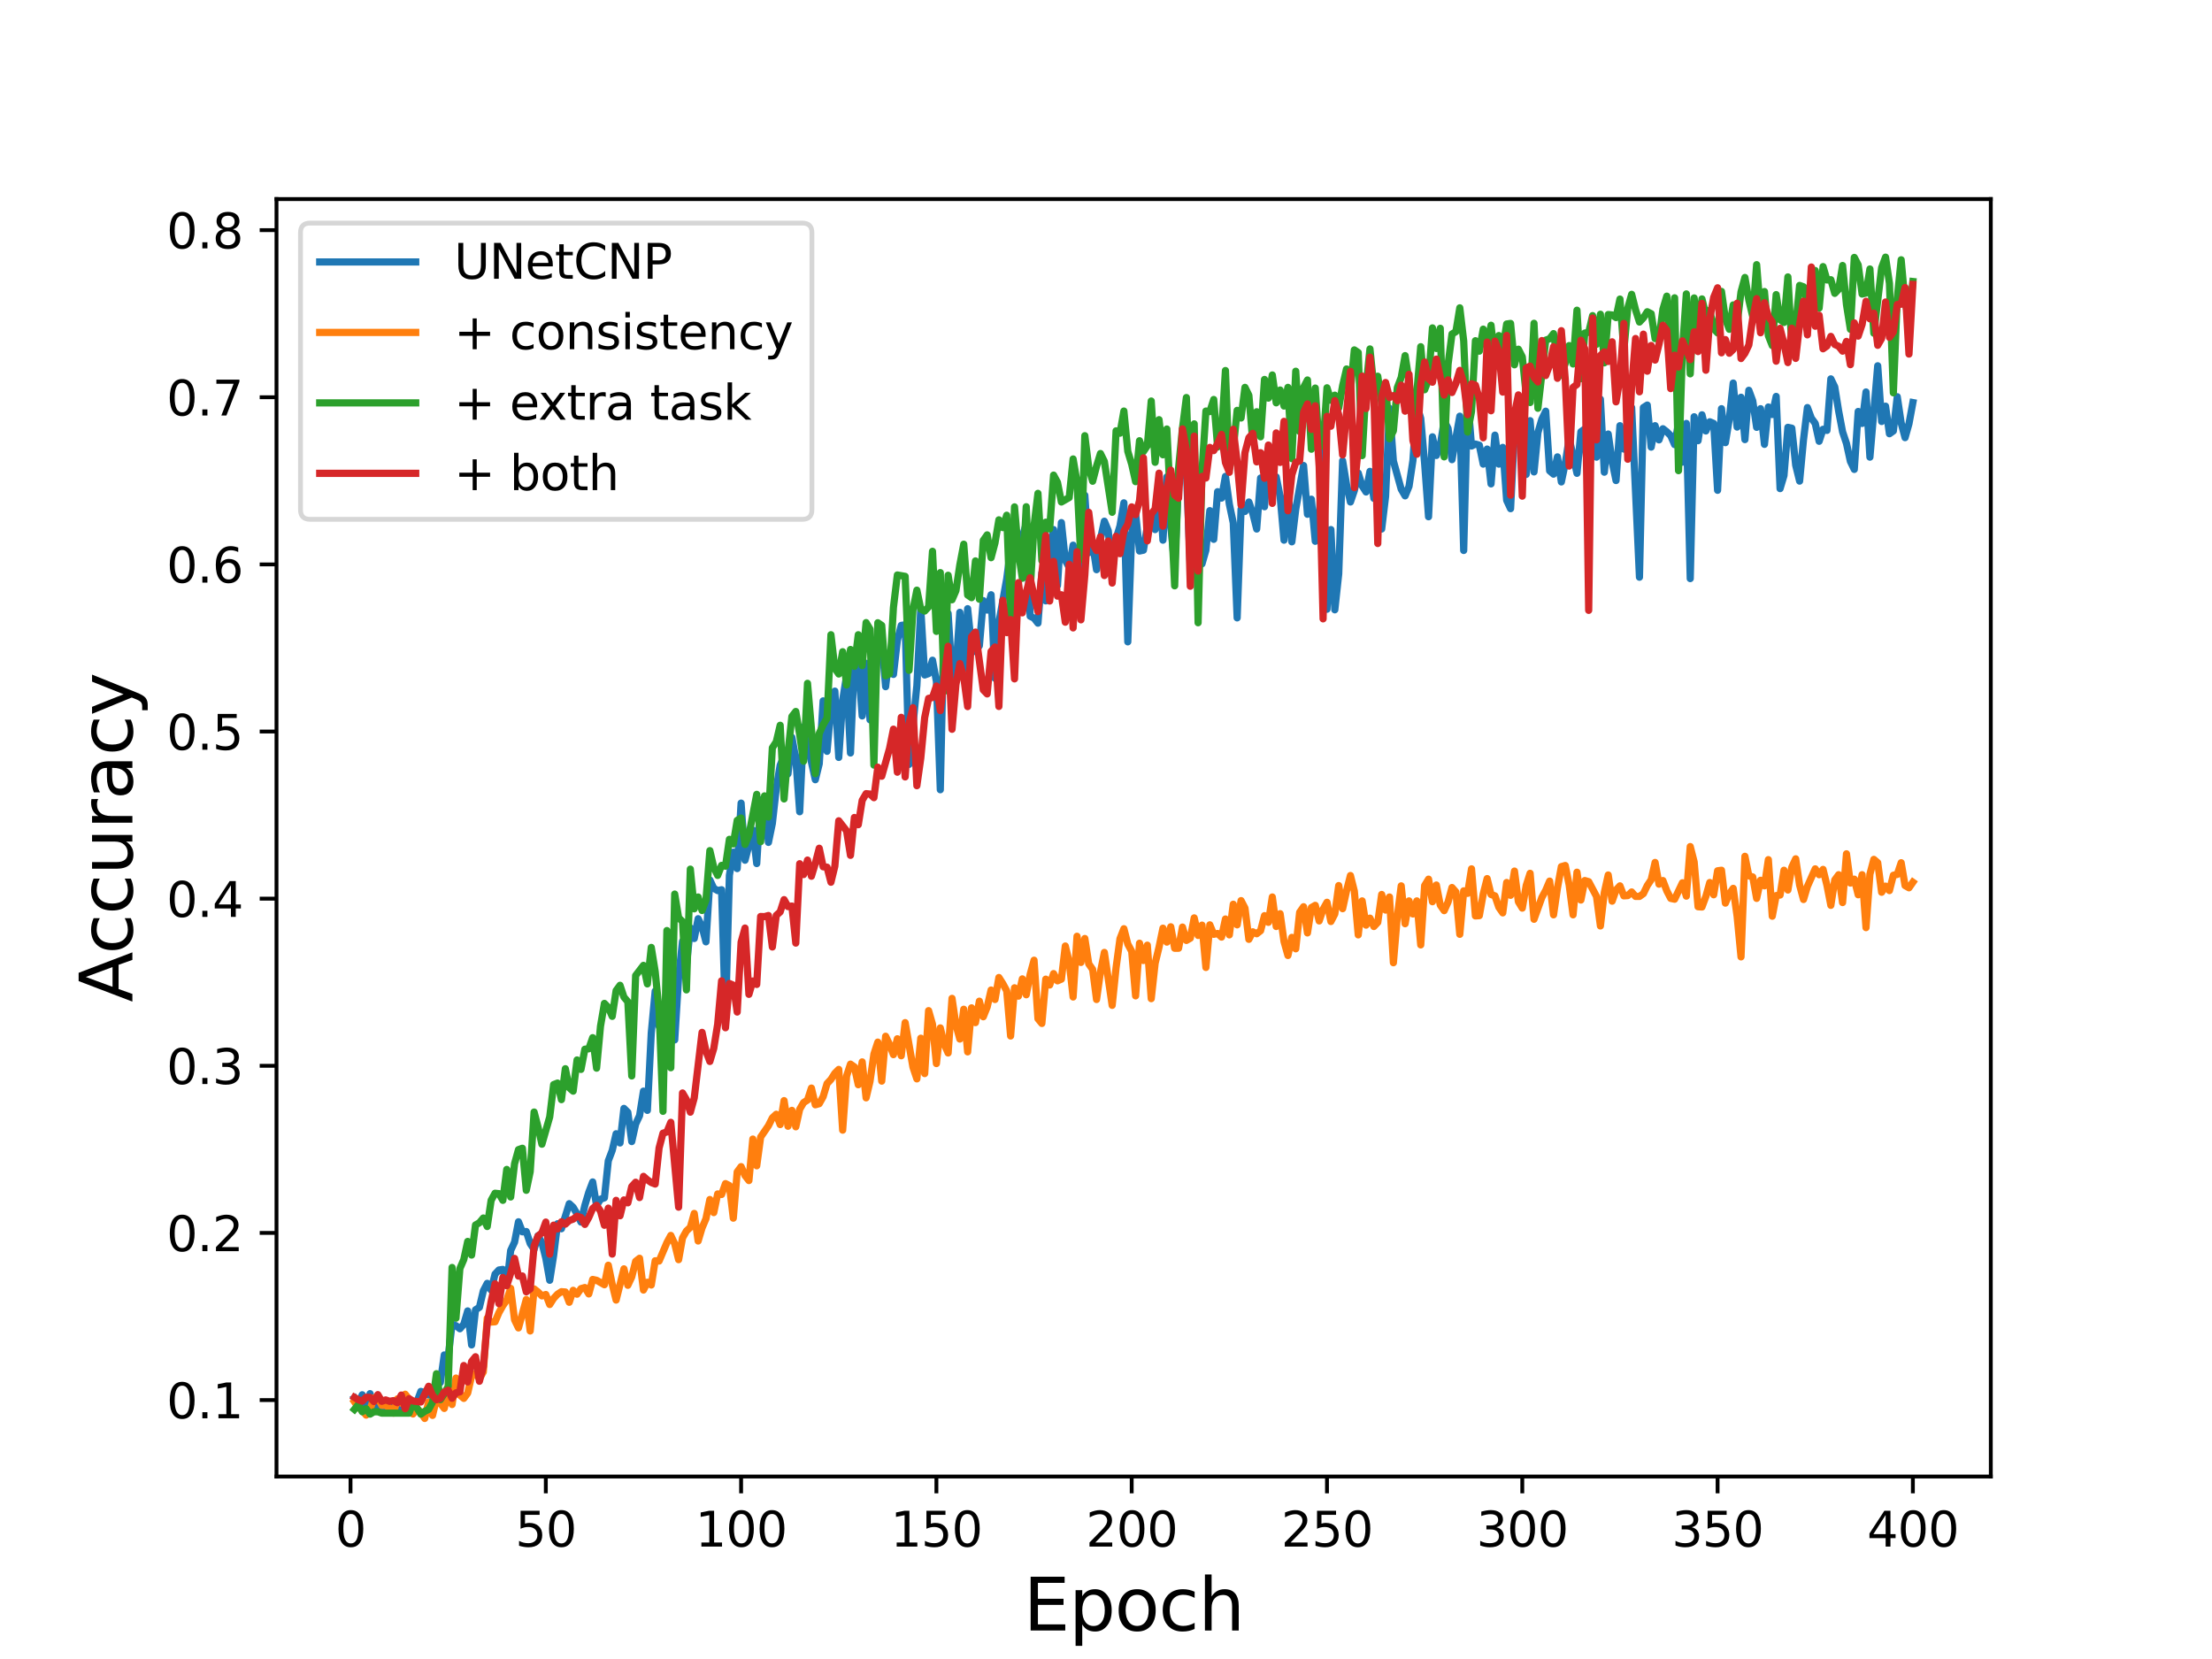 <?xml version="1.0" encoding="utf-8" standalone="no"?>
<!DOCTYPE svg PUBLIC "-//W3C//DTD SVG 1.1//EN"
  "http://www.w3.org/Graphics/SVG/1.1/DTD/svg11.dtd">
<svg height="345.6pt" version="1.1" viewBox="0 0 460.8 345.6" width="460.8pt" xmlns="http://www.w3.org/2000/svg" xmlns:xlink="http://www.w3.org/1999/xlink">
 <defs>
  <style type="text/css">*{stroke-linecap:butt;stroke-linejoin:round;}</style>
 </defs>
 <g id="figure_1">
  <g id="patch_1">
   <path d="M 0 345.6 
L 460.8 345.6 
L 460.8 0 
L 0 0 
z
" style="fill:#ffffff;"/>
  </g>
  <g id="axes_1">
   <g id="patch_2">
    <path d="M 57.6 307.584 
L 414.72 307.584 
L 414.72 41.472 
L 57.6 41.472 
z
" style="fill:#ffffff;"/>
   </g>
   <g id="matplotlib.axis_1">
    <g id="xtick_1">
     <g id="line2d_1">
      <defs>
       <path d="M 0 0 
L 0 3.5 
" id="mb4eb81d9ae" style="stroke:#000000;stroke-width:0.8;"/>
      </defs>
      <g>
       <use style="stroke:#000000;stroke-width:0.8;" x="73.019" xlink:href="#mb4eb81d9ae" y="307.584"/>
      </g>
     </g>
     <g id="text_1">
      <!-- 0 -->
      <g transform="translate(69.838 322.182)scale(0.1 -0.1)">
       <defs>
        <path d="M 2034 4250 
Q 1547 4250 1301 3770 
Q 1056 3291 1056 2328 
Q 1056 1369 1301 889 
Q 1547 409 2034 409 
Q 2525 409 2770 889 
Q 3016 1369 3016 2328 
Q 3016 3291 2770 3770 
Q 2525 4250 2034 4250 
z
M 2034 4750 
Q 2819 4750 3233 4129 
Q 3647 3509 3647 2328 
Q 3647 1150 3233 529 
Q 2819 -91 2034 -91 
Q 1250 -91 836 529 
Q 422 1150 422 2328 
Q 422 3509 836 4129 
Q 1250 4750 2034 4750 
z
" id="DejaVuSans-30" transform="scale(0.016)"/>
       </defs>
       <use xlink:href="#DejaVuSans-30"/>
      </g>
     </g>
    </g>
    <g id="xtick_2">
     <g id="line2d_2">
      <g>
       <use style="stroke:#000000;stroke-width:0.8;" x="113.703" xlink:href="#mb4eb81d9ae" y="307.584"/>
      </g>
     </g>
     <g id="text_2">
      <!-- 50 -->
      <g transform="translate(107.34 322.182)scale(0.1 -0.1)">
       <defs>
        <path d="M 691 4666 
L 3169 4666 
L 3169 4134 
L 1269 4134 
L 1269 2991 
Q 1406 3038 1543 3061 
Q 1681 3084 1819 3084 
Q 2600 3084 3056 2656 
Q 3513 2228 3513 1497 
Q 3513 744 3044 326 
Q 2575 -91 1722 -91 
Q 1428 -91 1123 -41 
Q 819 9 494 109 
L 494 744 
Q 775 591 1075 516 
Q 1375 441 1709 441 
Q 2250 441 2565 725 
Q 2881 1009 2881 1497 
Q 2881 1984 2565 2268 
Q 2250 2553 1709 2553 
Q 1456 2553 1204 2497 
Q 953 2441 691 2322 
L 691 4666 
z
" id="DejaVuSans-35" transform="scale(0.016)"/>
       </defs>
       <use xlink:href="#DejaVuSans-35"/>
       <use x="63.623" xlink:href="#DejaVuSans-30"/>
      </g>
     </g>
    </g>
    <g id="xtick_3">
     <g id="line2d_3">
      <g>
       <use style="stroke:#000000;stroke-width:0.8;" x="154.386" xlink:href="#mb4eb81d9ae" y="307.584"/>
      </g>
     </g>
     <g id="text_3">
      <!-- 100 -->
      <g transform="translate(144.842 322.182)scale(0.1 -0.1)">
       <defs>
        <path d="M 794 531 
L 1825 531 
L 1825 4091 
L 703 3866 
L 703 4441 
L 1819 4666 
L 2450 4666 
L 2450 531 
L 3481 531 
L 3481 0 
L 794 0 
L 794 531 
z
" id="DejaVuSans-31" transform="scale(0.016)"/>
       </defs>
       <use xlink:href="#DejaVuSans-31"/>
       <use x="63.623" xlink:href="#DejaVuSans-30"/>
       <use x="127.246" xlink:href="#DejaVuSans-30"/>
      </g>
     </g>
    </g>
    <g id="xtick_4">
     <g id="line2d_4">
      <g>
       <use style="stroke:#000000;stroke-width:0.8;" x="195.07" xlink:href="#mb4eb81d9ae" y="307.584"/>
      </g>
     </g>
     <g id="text_4">
      <!-- 150 -->
      <g transform="translate(185.526 322.182)scale(0.1 -0.1)">
       <use xlink:href="#DejaVuSans-31"/>
       <use x="63.623" xlink:href="#DejaVuSans-35"/>
       <use x="127.246" xlink:href="#DejaVuSans-30"/>
      </g>
     </g>
    </g>
    <g id="xtick_5">
     <g id="line2d_5">
      <g>
       <use style="stroke:#000000;stroke-width:0.8;" x="235.753" xlink:href="#mb4eb81d9ae" y="307.584"/>
      </g>
     </g>
     <g id="text_5">
      <!-- 200 -->
      <g transform="translate(226.209 322.182)scale(0.1 -0.1)">
       <defs>
        <path d="M 1228 531 
L 3431 531 
L 3431 0 
L 469 0 
L 469 531 
Q 828 903 1448 1529 
Q 2069 2156 2228 2338 
Q 2531 2678 2651 2914 
Q 2772 3150 2772 3378 
Q 2772 3750 2511 3984 
Q 2250 4219 1831 4219 
Q 1534 4219 1204 4116 
Q 875 4013 500 3803 
L 500 4441 
Q 881 4594 1212 4672 
Q 1544 4750 1819 4750 
Q 2544 4750 2975 4387 
Q 3406 4025 3406 3419 
Q 3406 3131 3298 2873 
Q 3191 2616 2906 2266 
Q 2828 2175 2409 1742 
Q 1991 1309 1228 531 
z
" id="DejaVuSans-32" transform="scale(0.016)"/>
       </defs>
       <use xlink:href="#DejaVuSans-32"/>
       <use x="63.623" xlink:href="#DejaVuSans-30"/>
       <use x="127.246" xlink:href="#DejaVuSans-30"/>
      </g>
     </g>
    </g>
    <g id="xtick_6">
     <g id="line2d_6">
      <g>
       <use style="stroke:#000000;stroke-width:0.8;" x="276.437" xlink:href="#mb4eb81d9ae" y="307.584"/>
      </g>
     </g>
     <g id="text_6">
      <!-- 250 -->
      <g transform="translate(266.893 322.182)scale(0.1 -0.1)">
       <use xlink:href="#DejaVuSans-32"/>
       <use x="63.623" xlink:href="#DejaVuSans-35"/>
       <use x="127.246" xlink:href="#DejaVuSans-30"/>
      </g>
     </g>
    </g>
    <g id="xtick_7">
     <g id="line2d_7">
      <g>
       <use style="stroke:#000000;stroke-width:0.8;" x="317.12" xlink:href="#mb4eb81d9ae" y="307.584"/>
      </g>
     </g>
     <g id="text_7">
      <!-- 300 -->
      <g transform="translate(307.576 322.182)scale(0.1 -0.1)">
       <defs>
        <path d="M 2597 2516 
Q 3050 2419 3304 2112 
Q 3559 1806 3559 1356 
Q 3559 666 3084 287 
Q 2609 -91 1734 -91 
Q 1441 -91 1130 -33 
Q 819 25 488 141 
L 488 750 
Q 750 597 1062 519 
Q 1375 441 1716 441 
Q 2309 441 2620 675 
Q 2931 909 2931 1356 
Q 2931 1769 2642 2001 
Q 2353 2234 1838 2234 
L 1294 2234 
L 1294 2753 
L 1863 2753 
Q 2328 2753 2575 2939 
Q 2822 3125 2822 3475 
Q 2822 3834 2567 4026 
Q 2313 4219 1838 4219 
Q 1578 4219 1281 4162 
Q 984 4106 628 3988 
L 628 4550 
Q 988 4650 1302 4700 
Q 1616 4750 1894 4750 
Q 2613 4750 3031 4423 
Q 3450 4097 3450 3541 
Q 3450 3153 3228 2886 
Q 3006 2619 2597 2516 
z
" id="DejaVuSans-33" transform="scale(0.016)"/>
       </defs>
       <use xlink:href="#DejaVuSans-33"/>
       <use x="63.623" xlink:href="#DejaVuSans-30"/>
       <use x="127.246" xlink:href="#DejaVuSans-30"/>
      </g>
     </g>
    </g>
    <g id="xtick_8">
     <g id="line2d_8">
      <g>
       <use style="stroke:#000000;stroke-width:0.8;" x="357.804" xlink:href="#mb4eb81d9ae" y="307.584"/>
      </g>
     </g>
     <g id="text_8">
      <!-- 350 -->
      <g transform="translate(348.26 322.182)scale(0.1 -0.1)">
       <use xlink:href="#DejaVuSans-33"/>
       <use x="63.623" xlink:href="#DejaVuSans-35"/>
       <use x="127.246" xlink:href="#DejaVuSans-30"/>
      </g>
     </g>
    </g>
    <g id="xtick_9">
     <g id="line2d_9">
      <g>
       <use style="stroke:#000000;stroke-width:0.8;" x="398.487" xlink:href="#mb4eb81d9ae" y="307.584"/>
      </g>
     </g>
     <g id="text_9">
      <!-- 400 -->
      <g transform="translate(388.944 322.182)scale(0.1 -0.1)">
       <defs>
        <path d="M 2419 4116 
L 825 1625 
L 2419 1625 
L 2419 4116 
z
M 2253 4666 
L 3047 4666 
L 3047 1625 
L 3713 1625 
L 3713 1100 
L 3047 1100 
L 3047 0 
L 2419 0 
L 2419 1100 
L 313 1100 
L 313 1709 
L 2253 4666 
z
" id="DejaVuSans-34" transform="scale(0.016)"/>
       </defs>
       <use xlink:href="#DejaVuSans-34"/>
       <use x="63.623" xlink:href="#DejaVuSans-30"/>
       <use x="127.246" xlink:href="#DejaVuSans-30"/>
      </g>
     </g>
    </g>
    <g id="text_10">
     <!-- Epoch -->
     <g transform="translate(213.194 339.66)scale(0.15 -0.15)">
      <defs>
       <path d="M 628 4666 
L 3578 4666 
L 3578 4134 
L 1259 4134 
L 1259 2753 
L 3481 2753 
L 3481 2222 
L 1259 2222 
L 1259 531 
L 3634 531 
L 3634 0 
L 628 0 
L 628 4666 
z
" id="DejaVuSans-45" transform="scale(0.016)"/>
       <path d="M 1159 525 
L 1159 -1331 
L 581 -1331 
L 581 3500 
L 1159 3500 
L 1159 2969 
Q 1341 3281 1617 3432 
Q 1894 3584 2278 3584 
Q 2916 3584 3314 3078 
Q 3713 2572 3713 1747 
Q 3713 922 3314 415 
Q 2916 -91 2278 -91 
Q 1894 -91 1617 61 
Q 1341 213 1159 525 
z
M 3116 1747 
Q 3116 2381 2855 2742 
Q 2594 3103 2138 3103 
Q 1681 3103 1420 2742 
Q 1159 2381 1159 1747 
Q 1159 1113 1420 752 
Q 1681 391 2138 391 
Q 2594 391 2855 752 
Q 3116 1113 3116 1747 
z
" id="DejaVuSans-70" transform="scale(0.016)"/>
       <path d="M 1959 3097 
Q 1497 3097 1228 2736 
Q 959 2375 959 1747 
Q 959 1119 1226 758 
Q 1494 397 1959 397 
Q 2419 397 2687 759 
Q 2956 1122 2956 1747 
Q 2956 2369 2687 2733 
Q 2419 3097 1959 3097 
z
M 1959 3584 
Q 2709 3584 3137 3096 
Q 3566 2609 3566 1747 
Q 3566 888 3137 398 
Q 2709 -91 1959 -91 
Q 1206 -91 779 398 
Q 353 888 353 1747 
Q 353 2609 779 3096 
Q 1206 3584 1959 3584 
z
" id="DejaVuSans-6f" transform="scale(0.016)"/>
       <path d="M 3122 3366 
L 3122 2828 
Q 2878 2963 2633 3030 
Q 2388 3097 2138 3097 
Q 1578 3097 1268 2742 
Q 959 2388 959 1747 
Q 959 1106 1268 751 
Q 1578 397 2138 397 
Q 2388 397 2633 464 
Q 2878 531 3122 666 
L 3122 134 
Q 2881 22 2623 -34 
Q 2366 -91 2075 -91 
Q 1284 -91 818 406 
Q 353 903 353 1747 
Q 353 2603 823 3093 
Q 1294 3584 2113 3584 
Q 2378 3584 2631 3529 
Q 2884 3475 3122 3366 
z
" id="DejaVuSans-63" transform="scale(0.016)"/>
       <path d="M 3513 2113 
L 3513 0 
L 2938 0 
L 2938 2094 
Q 2938 2591 2744 2837 
Q 2550 3084 2163 3084 
Q 1697 3084 1428 2787 
Q 1159 2491 1159 1978 
L 1159 0 
L 581 0 
L 581 4863 
L 1159 4863 
L 1159 2956 
Q 1366 3272 1645 3428 
Q 1925 3584 2291 3584 
Q 2894 3584 3203 3211 
Q 3513 2838 3513 2113 
z
" id="DejaVuSans-68" transform="scale(0.016)"/>
      </defs>
      <use xlink:href="#DejaVuSans-45"/>
      <use x="63.184" xlink:href="#DejaVuSans-70"/>
      <use x="126.66" xlink:href="#DejaVuSans-6f"/>
      <use x="187.842" xlink:href="#DejaVuSans-63"/>
      <use x="242.822" xlink:href="#DejaVuSans-68"/>
     </g>
    </g>
   </g>
   <g id="matplotlib.axis_2">
    <g id="ytick_1">
     <g id="line2d_10">
      <defs>
       <path d="M 0 0 
L -3.5 0 
" id="m2f4c419ce4" style="stroke:#000000;stroke-width:0.8;"/>
      </defs>
      <g>
       <use style="stroke:#000000;stroke-width:0.8;" x="57.6" xlink:href="#m2f4c419ce4" y="291.658"/>
      </g>
     </g>
     <g id="text_11">
      <!-- 0.1 -->
      <g transform="translate(34.697 295.457)scale(0.1 -0.1)">
       <defs>
        <path d="M 684 794 
L 1344 794 
L 1344 0 
L 684 0 
L 684 794 
z
" id="DejaVuSans-2e" transform="scale(0.016)"/>
       </defs>
       <use xlink:href="#DejaVuSans-30"/>
       <use x="63.623" xlink:href="#DejaVuSans-2e"/>
       <use x="95.41" xlink:href="#DejaVuSans-31"/>
      </g>
     </g>
    </g>
    <g id="ytick_2">
     <g id="line2d_11">
      <g>
       <use style="stroke:#000000;stroke-width:0.8;" x="57.6" xlink:href="#m2f4c419ce4" y="256.841"/>
      </g>
     </g>
     <g id="text_12">
      <!-- 0.2 -->
      <g transform="translate(34.697 260.64)scale(0.1 -0.1)">
       <use xlink:href="#DejaVuSans-30"/>
       <use x="63.623" xlink:href="#DejaVuSans-2e"/>
       <use x="95.41" xlink:href="#DejaVuSans-32"/>
      </g>
     </g>
    </g>
    <g id="ytick_3">
     <g id="line2d_12">
      <g>
       <use style="stroke:#000000;stroke-width:0.8;" x="57.6" xlink:href="#m2f4c419ce4" y="222.024"/>
      </g>
     </g>
     <g id="text_13">
      <!-- 0.3 -->
      <g transform="translate(34.697 225.823)scale(0.1 -0.1)">
       <use xlink:href="#DejaVuSans-30"/>
       <use x="63.623" xlink:href="#DejaVuSans-2e"/>
       <use x="95.41" xlink:href="#DejaVuSans-33"/>
      </g>
     </g>
    </g>
    <g id="ytick_4">
     <g id="line2d_13">
      <g>
       <use style="stroke:#000000;stroke-width:0.8;" x="57.6" xlink:href="#m2f4c419ce4" y="187.207"/>
      </g>
     </g>
     <g id="text_14">
      <!-- 0.4 -->
      <g transform="translate(34.697 191.006)scale(0.1 -0.1)">
       <use xlink:href="#DejaVuSans-30"/>
       <use x="63.623" xlink:href="#DejaVuSans-2e"/>
       <use x="95.41" xlink:href="#DejaVuSans-34"/>
      </g>
     </g>
    </g>
    <g id="ytick_5">
     <g id="line2d_14">
      <g>
       <use style="stroke:#000000;stroke-width:0.8;" x="57.6" xlink:href="#m2f4c419ce4" y="152.39"/>
      </g>
     </g>
     <g id="text_15">
      <!-- 0.5 -->
      <g transform="translate(34.697 156.189)scale(0.1 -0.1)">
       <use xlink:href="#DejaVuSans-30"/>
       <use x="63.623" xlink:href="#DejaVuSans-2e"/>
       <use x="95.41" xlink:href="#DejaVuSans-35"/>
      </g>
     </g>
    </g>
    <g id="ytick_6">
     <g id="line2d_15">
      <g>
       <use style="stroke:#000000;stroke-width:0.8;" x="57.6" xlink:href="#m2f4c419ce4" y="117.573"/>
      </g>
     </g>
     <g id="text_16">
      <!-- 0.6 -->
      <g transform="translate(34.697 121.372)scale(0.1 -0.1)">
       <defs>
        <path d="M 2113 2584 
Q 1688 2584 1439 2293 
Q 1191 2003 1191 1497 
Q 1191 994 1439 701 
Q 1688 409 2113 409 
Q 2538 409 2786 701 
Q 3034 994 3034 1497 
Q 3034 2003 2786 2293 
Q 2538 2584 2113 2584 
z
M 3366 4563 
L 3366 3988 
Q 3128 4100 2886 4159 
Q 2644 4219 2406 4219 
Q 1781 4219 1451 3797 
Q 1122 3375 1075 2522 
Q 1259 2794 1537 2939 
Q 1816 3084 2150 3084 
Q 2853 3084 3261 2657 
Q 3669 2231 3669 1497 
Q 3669 778 3244 343 
Q 2819 -91 2113 -91 
Q 1303 -91 875 529 
Q 447 1150 447 2328 
Q 447 3434 972 4092 
Q 1497 4750 2381 4750 
Q 2619 4750 2861 4703 
Q 3103 4656 3366 4563 
z
" id="DejaVuSans-36" transform="scale(0.016)"/>
       </defs>
       <use xlink:href="#DejaVuSans-30"/>
       <use x="63.623" xlink:href="#DejaVuSans-2e"/>
       <use x="95.41" xlink:href="#DejaVuSans-36"/>
      </g>
     </g>
    </g>
    <g id="ytick_7">
     <g id="line2d_16">
      <g>
       <use style="stroke:#000000;stroke-width:0.8;" x="57.6" xlink:href="#m2f4c419ce4" y="82.756"/>
      </g>
     </g>
     <g id="text_17">
      <!-- 0.7 -->
      <g transform="translate(34.697 86.555)scale(0.1 -0.1)">
       <defs>
        <path d="M 525 4666 
L 3525 4666 
L 3525 4397 
L 1831 0 
L 1172 0 
L 2766 4134 
L 525 4134 
L 525 4666 
z
" id="DejaVuSans-37" transform="scale(0.016)"/>
       </defs>
       <use xlink:href="#DejaVuSans-30"/>
       <use x="63.623" xlink:href="#DejaVuSans-2e"/>
       <use x="95.41" xlink:href="#DejaVuSans-37"/>
      </g>
     </g>
    </g>
    <g id="ytick_8">
     <g id="line2d_17">
      <g>
       <use style="stroke:#000000;stroke-width:0.8;" x="57.6" xlink:href="#m2f4c419ce4" y="47.939"/>
      </g>
     </g>
     <g id="text_18">
      <!-- 0.8 -->
      <g transform="translate(34.697 51.738)scale(0.1 -0.1)">
       <defs>
        <path d="M 2034 2216 
Q 1584 2216 1326 1975 
Q 1069 1734 1069 1313 
Q 1069 891 1326 650 
Q 1584 409 2034 409 
Q 2484 409 2743 651 
Q 3003 894 3003 1313 
Q 3003 1734 2745 1975 
Q 2488 2216 2034 2216 
z
M 1403 2484 
Q 997 2584 770 2862 
Q 544 3141 544 3541 
Q 544 4100 942 4425 
Q 1341 4750 2034 4750 
Q 2731 4750 3128 4425 
Q 3525 4100 3525 3541 
Q 3525 3141 3298 2862 
Q 3072 2584 2669 2484 
Q 3125 2378 3379 2068 
Q 3634 1759 3634 1313 
Q 3634 634 3220 271 
Q 2806 -91 2034 -91 
Q 1263 -91 848 271 
Q 434 634 434 1313 
Q 434 1759 690 2068 
Q 947 2378 1403 2484 
z
M 1172 3481 
Q 1172 3119 1398 2916 
Q 1625 2713 2034 2713 
Q 2441 2713 2670 2916 
Q 2900 3119 2900 3481 
Q 2900 3844 2670 4047 
Q 2441 4250 2034 4250 
Q 1625 4250 1398 4047 
Q 1172 3844 1172 3481 
z
" id="DejaVuSans-38" transform="scale(0.016)"/>
       </defs>
       <use xlink:href="#DejaVuSans-30"/>
       <use x="63.623" xlink:href="#DejaVuSans-2e"/>
       <use x="95.41" xlink:href="#DejaVuSans-38"/>
      </g>
     </g>
    </g>
    <g id="text_19">
     <!-- Accuracy -->
     <g transform="translate(27.577 208.77)rotate(-90)scale(0.15 -0.15)">
      <defs>
       <path d="M 2188 4044 
L 1331 1722 
L 3047 1722 
L 2188 4044 
z
M 1831 4666 
L 2547 4666 
L 4325 0 
L 3669 0 
L 3244 1197 
L 1141 1197 
L 716 0 
L 50 0 
L 1831 4666 
z
" id="DejaVuSans-41" transform="scale(0.016)"/>
       <path d="M 544 1381 
L 544 3500 
L 1119 3500 
L 1119 1403 
Q 1119 906 1312 657 
Q 1506 409 1894 409 
Q 2359 409 2629 706 
Q 2900 1003 2900 1516 
L 2900 3500 
L 3475 3500 
L 3475 0 
L 2900 0 
L 2900 538 
Q 2691 219 2414 64 
Q 2138 -91 1772 -91 
Q 1169 -91 856 284 
Q 544 659 544 1381 
z
M 1991 3584 
L 1991 3584 
z
" id="DejaVuSans-75" transform="scale(0.016)"/>
       <path d="M 2631 2963 
Q 2534 3019 2420 3045 
Q 2306 3072 2169 3072 
Q 1681 3072 1420 2755 
Q 1159 2438 1159 1844 
L 1159 0 
L 581 0 
L 581 3500 
L 1159 3500 
L 1159 2956 
Q 1341 3275 1631 3429 
Q 1922 3584 2338 3584 
Q 2397 3584 2469 3576 
Q 2541 3569 2628 3553 
L 2631 2963 
z
" id="DejaVuSans-72" transform="scale(0.016)"/>
       <path d="M 2194 1759 
Q 1497 1759 1228 1600 
Q 959 1441 959 1056 
Q 959 750 1161 570 
Q 1363 391 1709 391 
Q 2188 391 2477 730 
Q 2766 1069 2766 1631 
L 2766 1759 
L 2194 1759 
z
M 3341 1997 
L 3341 0 
L 2766 0 
L 2766 531 
Q 2569 213 2275 61 
Q 1981 -91 1556 -91 
Q 1019 -91 701 211 
Q 384 513 384 1019 
Q 384 1609 779 1909 
Q 1175 2209 1959 2209 
L 2766 2209 
L 2766 2266 
Q 2766 2663 2505 2880 
Q 2244 3097 1772 3097 
Q 1472 3097 1187 3025 
Q 903 2953 641 2809 
L 641 3341 
Q 956 3463 1253 3523 
Q 1550 3584 1831 3584 
Q 2591 3584 2966 3190 
Q 3341 2797 3341 1997 
z
" id="DejaVuSans-61" transform="scale(0.016)"/>
       <path d="M 2059 -325 
Q 1816 -950 1584 -1140 
Q 1353 -1331 966 -1331 
L 506 -1331 
L 506 -850 
L 844 -850 
Q 1081 -850 1212 -737 
Q 1344 -625 1503 -206 
L 1606 56 
L 191 3500 
L 800 3500 
L 1894 763 
L 2988 3500 
L 3597 3500 
L 2059 -325 
z
" id="DejaVuSans-79" transform="scale(0.016)"/>
      </defs>
      <use xlink:href="#DejaVuSans-41"/>
      <use x="66.658" xlink:href="#DejaVuSans-63"/>
      <use x="121.639" xlink:href="#DejaVuSans-63"/>
      <use x="176.619" xlink:href="#DejaVuSans-75"/>
      <use x="239.998" xlink:href="#DejaVuSans-72"/>
      <use x="281.111" xlink:href="#DejaVuSans-61"/>
      <use x="342.391" xlink:href="#DejaVuSans-63"/>
      <use x="397.371" xlink:href="#DejaVuSans-79"/>
     </g>
    </g>
   </g>
   <g id="line2d_18">
    <path clip-path="url(#pd1412b2c6f)" d="M 73.833 291.252 
L 74.646 292.645 
L 75.46 290.556 
L 76.274 293.167 
L 77.087 290.323 
L 77.901 293.341 
L 79.528 292.877 
L 80.342 293.747 
L 81.156 293.341 
L 81.969 292.354 
L 82.783 293.515 
L 83.597 293.283 
L 84.41 292.587 
L 85.224 293.689 
L 86.038 292.413 
L 86.851 292.064 
L 87.665 289.859 
L 88.479 290.091 
L 89.292 290.614 
L 90.106 289.105 
L 90.92 288.699 
L 91.733 288.002 
L 92.547 282.258 
L 93.361 282.722 
L 94.174 275.816 
L 94.988 276.165 
L 95.802 276.803 
L 96.616 275.874 
L 97.429 273.089 
L 98.243 280.169 
L 99.057 272.857 
L 99.87 272.335 
L 100.684 268.911 
L 101.498 267.344 
L 102.311 268.737 
L 103.125 265.429 
L 103.939 264.559 
L 104.752 264.443 
L 105.566 267.75 
L 106.38 260.497 
L 107.193 258.756 
L 108.007 254.52 
L 108.821 256.609 
L 109.634 256.551 
L 110.448 259.046 
L 111.262 260.265 
L 112.075 257.421 
L 112.889 258.872 
L 113.703 262.122 
L 114.516 266.706 
L 115.33 261.541 
L 116.144 254.926 
L 116.957 255.971 
L 118.585 250.748 
L 119.398 251.503 
L 120.212 252.895 
L 121.026 254.578 
L 121.839 251.096 
L 122.653 248.369 
L 123.467 246.222 
L 124.28 251.154 
L 125.094 249.82 
L 125.908 249.53 
L 126.721 241.812 
L 127.535 239.665 
L 128.349 236.183 
L 129.162 238.098 
L 129.976 230.902 
L 130.79 231.715 
L 131.603 237.808 
L 132.417 234.152 
L 133.231 232.411 
L 134.044 227.305 
L 134.858 231.309 
L 135.672 215.177 
L 136.485 206.473 
L 137.299 213.784 
L 138.113 212.74 
L 138.926 213.378 
L 139.74 212.101 
L 140.554 216.628 
L 141.367 203.571 
L 142.181 196.086 
L 142.995 201.192 
L 143.808 193.3 
L 144.622 195.505 
L 145.436 191.385 
L 146.249 193.068 
L 147.063 196.202 
L 147.877 183.319 
L 148.69 185.06 
L 149.504 185.524 
L 150.318 185.35 
L 151.131 212.508 
L 151.945 182.333 
L 152.759 177.516 
L 153.572 180.94 
L 154.386 167.303 
L 155.2 179.199 
L 156.827 172.932 
L 157.641 179.896 
L 158.454 166.607 
L 159.268 166.665 
L 160.082 175.485 
L 160.895 171.54 
L 161.709 164.286 
L 162.523 159.412 
L 163.336 157.497 
L 164.15 161.211 
L 164.964 153.609 
L 165.777 158.019 
L 166.591 169.102 
L 167.405 151.404 
L 169.846 162.429 
L 170.66 159.121 
L 171.473 146.007 
L 172.287 156.51 
L 173.101 147.342 
L 173.914 143.976 
L 174.728 157.787 
L 175.542 145.833 
L 176.355 140.785 
L 177.169 156.858 
L 177.983 137.303 
L 178.796 138.231 
L 179.61 149.141 
L 180.424 138.173 
L 181.237 149.953 
L 182.865 135.272 
L 183.678 133.647 
L 184.492 143.048 
L 185.306 135.91 
L 186.119 140.494 
L 186.933 133.415 
L 187.747 130.281 
L 188.56 130.165 
L 189.374 159.238 
L 191.001 142.816 
L 191.815 126.8 
L 192.629 140.61 
L 193.442 140.32 
L 194.256 137.535 
L 195.07 141.945 
L 195.883 164.518 
L 196.697 127.786 
L 197.511 127.786 
L 198.324 140.785 
L 199.138 139.334 
L 199.952 127.554 
L 200.765 139.334 
L 201.579 126.8 
L 202.393 134.808 
L 203.206 135.736 
L 204.02 134.517 
L 204.834 125.117 
L 205.647 127.09 
L 206.461 123.898 
L 207.275 141.307 
L 208.088 129.701 
L 209.716 120.591 
L 211.343 108.057 
L 212.157 116.123 
L 212.97 111.828 
L 213.784 109.101 
L 214.598 128.366 
L 215.411 128.773 
L 216.225 129.817 
L 217.039 119.314 
L 217.852 125.175 
L 218.666 114.382 
L 219.48 110.32 
L 220.293 121.983 
L 221.107 108.869 
L 221.921 116.703 
L 222.734 118.212 
L 223.548 113.569 
L 224.362 116.181 
L 225.175 123.956 
L 225.989 103.182 
L 226.803 115.136 
L 227.616 113.337 
L 228.43 118.676 
L 229.244 112.293 
L 230.057 108.579 
L 230.871 110.552 
L 231.685 119.314 
L 232.498 112.235 
L 233.312 109.565 
L 234.126 104.749 
L 234.939 133.705 
L 235.753 111.248 
L 236.567 106.896 
L 237.381 114.788 
L 238.194 114.614 
L 239.008 109.623 
L 239.822 107.824 
L 240.635 110.32 
L 241.449 100.223 
L 242.263 112.525 
L 243.076 99.352 
L 243.89 109.507 
L 244.704 117.863 
L 245.517 99.584 
L 247.145 98.076 
L 247.958 118.095 
L 248.772 109.333 
L 249.586 114.556 
L 250.399 117.457 
L 251.213 114.614 
L 252.027 106.374 
L 252.84 112.351 
L 253.654 102.428 
L 254.468 103.762 
L 255.281 99.236 
L 256.095 105.039 
L 256.909 108.927 
L 257.722 128.715 
L 258.536 106.084 
L 259.35 106.548 
L 260.163 104.575 
L 260.977 106.954 
L 261.791 110.204 
L 262.604 99.584 
L 263.418 105.561 
L 264.232 94.594 
L 265.045 99.12 
L 265.859 99.352 
L 266.673 103.414 
L 267.486 112.525 
L 268.3 101.325 
L 269.114 112.873 
L 269.927 106.084 
L 271.555 96.973 
L 272.368 107.128 
L 273.182 103.995 
L 273.996 112.757 
L 274.809 107.592 
L 275.623 94.014 
L 276.437 126.916 
L 277.25 110.32 
L 278.064 127.032 
L 278.878 119.546 
L 279.691 95.987 
L 280.505 100.919 
L 281.319 104.575 
L 282.132 102.196 
L 282.946 98.54 
L 283.76 101.209 
L 284.573 102.486 
L 285.387 98.192 
L 286.201 103.821 
L 287.014 102.138 
L 287.828 110.204 
L 288.642 103.414 
L 289.455 85.077 
L 290.269 96.045 
L 291.896 101.906 
L 292.71 103.298 
L 293.524 101.325 
L 294.337 95.929 
L 295.151 84.381 
L 295.965 87.166 
L 296.778 96.567 
L 297.592 107.65 
L 298.406 90.996 
L 299.219 94.884 
L 300.033 92.737 
L 300.847 87.689 
L 301.66 89.255 
L 302.474 95.755 
L 304.101 86.702 
L 304.915 114.672 
L 305.729 82.872 
L 306.543 92.911 
L 307.356 92.505 
L 308.17 92.737 
L 308.984 96.683 
L 309.797 93.55 
L 310.611 100.803 
L 311.425 90.648 
L 312.238 96.683 
L 313.052 93.201 
L 313.866 104.227 
L 314.679 105.968 
L 315.493 89.952 
L 316.307 92.505 
L 317.12 85.135 
L 317.934 98.83 
L 318.748 87.631 
L 319.561 98.308 
L 320.375 90.126 
L 321.189 87.34 
L 322.002 85.658 
L 322.816 98.076 
L 323.63 98.772 
L 324.443 95.174 
L 325.257 100.397 
L 326.071 96.509 
L 326.884 91.344 
L 328.512 98.598 
L 329.325 89.952 
L 330.139 89.371 
L 330.953 103.124 
L 331.766 81.77 
L 332.58 95.232 
L 333.394 83.162 
L 334.207 98.366 
L 335.021 90.416 
L 335.835 96.161 
L 336.648 100.107 
L 337.462 88.675 
L 338.276 93.55 
L 339.089 90.01 
L 339.903 84.903 
L 341.53 120.243 
L 342.344 84.903 
L 343.158 84.381 
L 343.971 93.143 
L 344.785 88.675 
L 345.599 91.635 
L 346.412 89.313 
L 347.226 89.952 
L 348.04 90.764 
L 348.853 92.621 
L 349.667 88.095 
L 350.481 96.277 
L 351.294 88.211 
L 352.108 120.533 
L 352.922 86.818 
L 353.735 91.809 
L 354.549 86.412 
L 355.363 89.778 
L 356.176 87.863 
L 356.99 88.211 
L 357.804 102.138 
L 358.617 85.135 
L 359.431 92.215 
L 360.245 87.282 
L 361.058 79.797 
L 361.872 88.965 
L 362.686 82.756 
L 363.499 91.577 
L 364.313 81.306 
L 365.127 83.511 
L 365.94 89.023 
L 366.754 85.135 
L 367.568 92.563 
L 368.381 84.787 
L 369.195 86.354 
L 370.009 82.582 
L 370.822 101.79 
L 371.636 99.062 
L 372.45 89.023 
L 373.263 89.197 
L 374.077 96.915 
L 374.891 100.223 
L 375.704 91.577 
L 376.518 84.903 
L 377.332 87.108 
L 378.146 88.211 
L 378.959 91.925 
L 379.773 89.429 
L 380.587 89.662 
L 381.4 78.926 
L 382.214 80.609 
L 383.028 85.658 
L 383.841 89.952 
L 384.655 92.389 
L 385.469 96.103 
L 386.282 97.786 
L 387.096 85.716 
L 387.91 88.211 
L 388.723 81.654 
L 389.537 95.232 
L 391.164 76.199 
L 391.978 87.805 
L 392.792 84.613 
L 393.605 90.358 
L 394.419 89.778 
L 395.233 82.64 
L 396.046 88.095 
L 396.86 91.17 
L 397.674 88.269 
L 398.487 83.859 
L 398.487 83.859 
" style="fill:none;stroke:#1f77b4;stroke-linecap:square;stroke-width:1.5;"/>
   </g>
   <g id="line2d_19">
    <path clip-path="url(#pd1412b2c6f)" d="M 73.833 292.006 
L 74.646 293.167 
L 75.46 293.805 
L 76.274 294.792 
L 77.087 293.631 
L 77.901 291.194 
L 78.715 291.136 
L 79.528 292.761 
L 80.342 292.761 
L 81.156 293.283 
L 81.969 294.385 
L 82.783 291.426 
L 83.597 292.296 
L 84.41 290.44 
L 85.224 291.484 
L 86.038 294.56 
L 86.851 293.399 
L 87.665 294.211 
L 88.479 295.488 
L 89.292 292.064 
L 90.106 294.85 
L 90.92 291.426 
L 91.733 292.296 
L 92.547 293.399 
L 93.361 289.801 
L 94.174 292.587 
L 94.988 287.074 
L 95.802 290.614 
L 96.616 291.31 
L 97.429 290.207 
L 98.243 286.61 
L 99.057 286.087 
L 99.87 287.19 
L 100.684 285.797 
L 101.498 274.598 
L 102.311 275.41 
L 103.125 275.352 
L 103.939 273.437 
L 104.752 271.987 
L 105.566 270.826 
L 106.38 268.389 
L 107.193 274.946 
L 108.007 276.629 
L 109.634 270.71 
L 110.448 277.267 
L 111.262 268.505 
L 112.075 269.143 
L 112.889 269.956 
L 113.703 269.665 
L 114.516 271.754 
L 115.33 270.478 
L 116.144 269.607 
L 116.957 269.085 
L 117.771 269.143 
L 118.585 271.29 
L 119.398 268.795 
L 120.212 269.607 
L 121.026 268.447 
L 121.839 268.215 
L 122.653 269.549 
L 123.467 266.532 
L 124.28 266.706 
L 125.908 267.634 
L 126.721 263.572 
L 127.535 267.518 
L 128.349 270.826 
L 129.976 264.327 
L 130.79 267.75 
L 131.603 266.01 
L 132.417 262.76 
L 133.231 262.122 
L 134.044 268.737 
L 134.858 267.112 
L 135.672 267.692 
L 136.485 262.644 
L 137.299 262.702 
L 138.926 258.872 
L 139.74 257.363 
L 140.554 259.104 
L 141.367 262.412 
L 142.181 257.886 
L 142.995 256.435 
L 143.808 255.681 
L 144.622 252.779 
L 145.436 258.524 
L 146.249 255.797 
L 147.063 253.882 
L 147.877 249.878 
L 148.69 252.605 
L 149.504 248.717 
L 150.318 248.833 
L 151.131 246.57 
L 151.945 246.976 
L 152.759 253.766 
L 153.572 244.133 
L 154.386 243.03 
L 155.2 244.887 
L 156.013 245.932 
L 156.827 237.286 
L 157.641 242.856 
L 158.454 236.879 
L 160.082 234.5 
L 160.895 232.875 
L 161.709 232.121 
L 162.523 234.268 
L 163.336 229.278 
L 164.15 234.616 
L 164.964 231.309 
L 165.777 234.732 
L 166.591 231.077 
L 167.405 229.684 
L 168.219 229.162 
L 169.032 226.666 
L 169.846 230.148 
L 170.66 229.916 
L 171.473 228.465 
L 172.287 225.738 
L 173.101 224.868 
L 173.914 223.591 
L 174.728 222.779 
L 175.542 235.429 
L 176.355 224.171 
L 177.169 221.676 
L 177.983 222.256 
L 178.796 225.97 
L 179.61 221.212 
L 180.424 228.697 
L 181.237 225.274 
L 182.051 219.587 
L 182.865 217.092 
L 183.678 225.216 
L 184.492 215.873 
L 185.306 217.556 
L 186.119 219.703 
L 186.933 216.395 
L 187.747 219.935 
L 188.56 213.03 
L 190.188 222.314 
L 191.001 224.751 
L 191.815 216.279 
L 192.629 223.649 
L 193.442 210.535 
L 194.256 213.378 
L 195.07 221.56 
L 195.883 214.132 
L 196.697 217.498 
L 197.511 219.355 
L 198.324 207.981 
L 199.138 213.494 
L 199.952 216.453 
L 200.765 210.244 
L 201.579 219.123 
L 202.393 209.954 
L 203.206 213.03 
L 204.02 208.562 
L 204.834 211.811 
L 205.647 209.78 
L 206.461 206.24 
L 207.275 208.213 
L 208.088 203.629 
L 208.902 204.906 
L 209.716 206.415 
L 210.529 215.815 
L 211.343 205.776 
L 212.157 207.517 
L 212.97 203.919 
L 213.784 207.227 
L 214.598 202.991 
L 215.411 200.031 
L 216.225 212.217 
L 217.039 213.204 
L 217.852 203.977 
L 218.666 205.196 
L 219.48 202.817 
L 220.293 204.326 
L 221.107 203.977 
L 221.921 197.072 
L 222.734 200.38 
L 223.548 207.691 
L 224.362 195.041 
L 225.175 200.496 
L 225.989 195.505 
L 226.803 200.786 
L 227.616 201.946 
L 228.43 208.213 
L 229.244 202.469 
L 230.057 198.407 
L 231.685 209.432 
L 232.498 201.598 
L 233.312 195.563 
L 234.126 193.474 
L 234.939 196.666 
L 235.753 198.175 
L 236.567 207.459 
L 237.381 196.492 
L 238.194 200.089 
L 239.008 196.898 
L 239.822 208.039 
L 240.635 200.67 
L 241.449 197.304 
L 242.263 193.358 
L 243.076 196.26 
L 243.89 193.068 
L 244.704 197.536 
L 245.517 197.536 
L 246.331 193.126 
L 247.145 195.911 
L 247.958 195.447 
L 248.772 191.211 
L 249.586 194.867 
L 250.399 192.72 
L 251.213 201.54 
L 252.027 192.662 
L 252.84 194.635 
L 253.654 194.461 
L 254.468 195.215 
L 255.281 191.443 
L 256.095 194.751 
L 256.909 188.368 
L 257.722 192.662 
L 258.536 187.613 
L 259.35 189.18 
L 260.163 195.679 
L 260.977 194.113 
L 261.791 194.519 
L 262.604 193.88 
L 263.418 190.747 
L 264.232 192.14 
L 265.045 186.859 
L 265.859 193.01 
L 266.673 190.341 
L 267.486 196.144 
L 268.3 199.045 
L 269.114 195.273 
L 269.927 197.652 
L 270.741 190.051 
L 271.555 188.89 
L 272.368 194.345 
L 273.182 189.064 
L 273.996 188.6 
L 274.809 191.849 
L 275.623 189.412 
L 276.437 187.962 
L 277.25 191.966 
L 278.064 190.399 
L 278.878 184.48 
L 279.691 189.296 
L 280.505 185.582 
L 281.319 182.391 
L 282.132 185.64 
L 282.946 194.751 
L 283.76 187.671 
L 284.573 192.72 
L 285.387 191.269 
L 286.201 193.01 
L 287.014 192.14 
L 287.828 186.337 
L 288.642 189.586 
L 289.455 186.859 
L 290.269 200.554 
L 291.083 190.979 
L 291.896 184.538 
L 292.71 192.43 
L 293.524 187.671 
L 294.337 190.399 
L 295.151 187.671 
L 295.965 196.84 
L 296.778 184.48 
L 297.592 183.145 
L 298.406 187.845 
L 299.219 184.364 
L 300.033 188.542 
L 300.847 189.702 
L 301.66 187.904 
L 302.474 184.886 
L 303.288 185.815 
L 304.101 194.635 
L 304.915 185.582 
L 305.729 186.105 
L 306.543 180.998 
L 307.356 190.805 
L 308.17 190.747 
L 308.984 186.221 
L 309.797 183.029 
L 310.611 186.337 
L 311.425 186.627 
L 312.238 189.006 
L 313.052 190.167 
L 313.866 183.842 
L 314.679 186.511 
L 315.493 181.462 
L 316.307 187.845 
L 317.12 189.18 
L 317.934 184.48 
L 318.748 181.927 
L 319.561 191.501 
L 321.189 186.975 
L 322.002 185.466 
L 322.816 183.551 
L 323.63 190.573 
L 324.443 185.002 
L 325.257 180.534 
L 326.071 180.302 
L 326.884 184.364 
L 327.698 190.573 
L 328.512 181.694 
L 329.325 187.497 
L 330.139 183.435 
L 330.953 183.667 
L 332.58 186.743 
L 333.394 192.894 
L 334.207 185.931 
L 335.021 182.275 
L 335.835 187.729 
L 336.648 185.408 
L 337.462 184.538 
L 338.276 186.627 
L 339.089 186.569 
L 339.903 185.815 
L 340.717 186.743 
L 341.53 186.743 
L 342.344 186.163 
L 343.158 184.48 
L 343.971 183.261 
L 344.785 179.664 
L 345.599 184.19 
L 346.412 183.435 
L 347.226 185.582 
L 348.04 187.149 
L 348.853 187.323 
L 350.481 183.9 
L 351.294 186.685 
L 352.108 176.356 
L 352.922 179.547 
L 353.735 188.89 
L 354.549 188.948 
L 355.363 186.743 
L 356.176 183.842 
L 356.99 186.395 
L 357.804 181.404 
L 358.617 181.288 
L 359.431 188.136 
L 360.245 186.221 
L 361.058 185.06 
L 361.872 190.863 
L 362.686 199.335 
L 363.499 178.387 
L 364.313 182.449 
L 365.127 182.681 
L 365.94 187.149 
L 366.754 183.377 
L 367.568 184.538 
L 368.381 179.083 
L 369.195 190.863 
L 370.009 186.569 
L 370.822 186.453 
L 371.636 181.288 
L 372.45 185.408 
L 373.263 180.65 
L 374.077 178.909 
L 374.891 184.364 
L 375.704 187.381 
L 376.518 184.654 
L 378.146 180.998 
L 378.959 182.217 
L 379.773 181.114 
L 380.587 184.422 
L 381.4 188.6 
L 382.214 183.319 
L 383.028 182.217 
L 383.841 188.02 
L 384.655 177.865 
L 385.469 183.958 
L 386.282 183.145 
L 387.096 186.395 
L 387.91 182.217 
L 388.723 193.242 
L 389.537 182.101 
L 390.351 179.025 
L 391.164 179.722 
L 391.978 185.873 
L 392.792 184.596 
L 393.605 185.524 
L 394.419 182.333 
L 395.233 182.159 
L 396.046 179.722 
L 396.86 184.48 
L 397.674 184.944 
L 398.487 183.784 
L 398.487 183.784 
" style="fill:none;stroke:#ff7f0e;stroke-linecap:square;stroke-width:1.5;"/>
   </g>
   <g id="line2d_20">
    <path clip-path="url(#pd1412b2c6f)" d="M 73.833 293.602 
L 74.646 292.616 
L 75.46 294.095 
L 76.274 293.457 
L 77.087 294.589 
L 77.901 294.095 
L 78.715 294.095 
L 79.528 294.385 
L 85.224 294.385 
L 86.038 292.18 
L 86.851 293.283 
L 87.665 294.589 
L 88.479 294.008 
L 89.292 293.602 
L 90.106 292.122 
L 90.92 286.174 
L 91.733 291.571 
L 92.547 290.323 
L 93.361 288.815 
L 94.174 264.037 
L 94.988 274.598 
L 95.802 264.269 
L 96.616 262.383 
L 97.429 258.611 
L 98.243 261.454 
L 99.057 255.187 
L 99.87 254.723 
L 100.684 253.737 
L 101.498 255.506 
L 102.311 250.052 
L 103.125 248.572 
L 103.939 248.659 
L 104.752 250.052 
L 105.566 243.611 
L 106.38 249.355 
L 107.193 242.421 
L 108.007 239.491 
L 108.821 239.201 
L 109.634 247.963 
L 110.448 244.075 
L 111.262 231.657 
L 112.075 234.761 
L 112.889 238.359 
L 114.516 232.672 
L 115.33 225.941 
L 116.144 225.622 
L 116.957 229.075 
L 117.771 222.633 
L 118.585 226.608 
L 119.398 227.305 
L 120.212 220.806 
L 121.026 222.779 
L 121.839 218.571 
L 122.653 218.484 
L 123.467 216.163 
L 124.28 222.517 
L 125.094 213.784 
L 125.908 209.026 
L 126.721 209.867 
L 127.535 211.724 
L 128.349 206.357 
L 129.162 205.254 
L 129.976 207.72 
L 130.79 208.678 
L 131.603 224.142 
L 132.417 203.223 
L 134.044 201.105 
L 134.858 204.964 
L 135.672 197.362 
L 136.485 202.382 
L 137.299 210.535 
L 138.113 231.512 
L 138.926 193.851 
L 139.74 222.43 
L 140.554 186.25 
L 141.367 191.182 
L 142.181 191.995 
L 142.995 206.211 
L 143.808 181.056 
L 144.622 189.325 
L 145.436 186.859 
L 146.249 189.673 
L 147.063 187.497 
L 147.877 177.197 
L 148.69 180.679 
L 149.504 182.362 
L 150.318 180.273 
L 151.131 180.447 
L 151.945 174.847 
L 152.759 175.805 
L 153.572 170.901 
L 154.386 170.408 
L 155.2 175.921 
L 156.013 173.977 
L 157.641 165.476 
L 158.454 175.34 
L 159.268 165.795 
L 160.082 170.205 
L 160.895 155.785 
L 161.709 154.537 
L 162.523 151.085 
L 163.336 166.433 
L 164.15 156.829 
L 164.964 149.257 
L 165.777 148.212 
L 166.591 153.029 
L 167.405 158.57 
L 168.219 142.351 
L 169.846 161.181 
L 170.66 152.796 
L 171.473 150.998 
L 172.287 149.605 
L 173.101 132.225 
L 173.914 139.218 
L 174.728 140.407 
L 175.542 135.765 
L 176.355 142.699 
L 177.169 135.301 
L 177.983 138.812 
L 178.796 132.225 
L 179.61 138.667 
L 180.424 129.701 
L 181.237 131.065 
L 182.051 159.383 
L 182.865 129.73 
L 183.678 130.281 
L 184.492 140.785 
L 185.306 140.378 
L 186.119 126.539 
L 186.933 119.778 
L 188.56 120.068 
L 189.374 139.653 
L 190.188 127.032 
L 191.001 122.941 
L 191.815 126.887 
L 192.629 127.293 
L 193.442 126.423 
L 194.256 114.846 
L 195.07 131.529 
L 195.883 119.285 
L 196.697 144.034 
L 197.511 119.836 
L 198.324 124.943 
L 199.138 123.057 
L 199.952 117.66 
L 200.765 113.366 
L 201.579 123.956 
L 202.393 124.508 
L 203.206 116.848 
L 204.02 124.827 
L 204.834 112.583 
L 205.647 111.422 
L 206.461 116.181 
L 207.275 113.105 
L 208.088 108.289 
L 208.902 109.913 
L 209.716 107.331 
L 210.529 129.121 
L 211.343 105.59 
L 212.157 115.02 
L 212.97 120.475 
L 213.784 105.561 
L 214.598 123.057 
L 215.411 109.478 
L 216.225 102.776 
L 217.039 116.79 
L 217.852 108.782 
L 218.666 110.175 
L 219.48 98.975 
L 220.293 100.484 
L 221.107 104.575 
L 222.734 103.646 
L 223.548 95.61 
L 224.362 100.397 
L 225.175 116.558 
L 225.989 90.764 
L 226.803 97.408 
L 227.616 100.252 
L 228.43 97.118 
L 229.244 94.478 
L 230.057 96.132 
L 231.685 106.722 
L 232.498 89.749 
L 233.312 90.242 
L 234.126 85.629 
L 234.939 94.014 
L 235.753 96.712 
L 236.567 100.339 
L 237.381 91.809 
L 238.194 94.072 
L 239.008 92.853 
L 239.822 83.54 
L 240.635 96.306 
L 241.449 87.428 
L 242.263 94.739 
L 243.076 89.371 
L 244.704 122.041 
L 245.517 97.524 
L 246.331 89.197 
L 247.145 82.814 
L 247.958 104.691 
L 248.772 88.298 
L 249.586 129.73 
L 250.399 98.163 
L 251.213 85.629 
L 252.027 85.745 
L 252.84 83.22 
L 253.654 93.114 
L 254.468 90.242 
L 255.281 77.186 
L 256.095 97.699 
L 256.909 93.55 
L 257.722 85.484 
L 258.536 87.079 
L 259.35 80.696 
L 260.163 82.35 
L 260.977 92.012 
L 261.791 85.774 
L 262.604 90.996 
L 263.418 79.042 
L 264.232 82.93 
L 265.045 78.114 
L 265.859 83.917 
L 266.673 81.248 
L 267.486 84.584 
L 268.3 80.696 
L 269.114 95.551 
L 269.927 77.331 
L 270.741 89.894 
L 271.555 80.725 
L 272.368 79.158 
L 273.182 93.579 
L 273.996 80.841 
L 274.809 93.201 
L 275.623 92.766 
L 276.437 80.783 
L 277.25 83.395 
L 278.064 82.321 
L 278.878 84.99 
L 279.691 80.348 
L 280.505 76.866 
L 281.319 81.248 
L 282.132 72.891 
L 282.946 73.443 
L 283.76 94.913 
L 284.573 80.609 
L 285.387 72.688 
L 286.201 80.667 
L 287.014 78.375 
L 287.828 84.033 
L 288.642 79.855 
L 289.455 91.402 
L 290.269 89.749 
L 291.083 80.754 
L 291.896 78.636 
L 292.71 74.081 
L 293.524 79.304 
L 294.337 87.776 
L 295.151 81.77 
L 295.965 72.224 
L 296.778 81.189 
L 297.592 79.1 
L 298.406 68.307 
L 299.219 72.601 
L 300.033 68.394 
L 300.847 95.174 
L 301.66 75.88 
L 302.474 69.584 
L 303.288 69.091 
L 304.101 64.129 
L 304.915 71.035 
L 305.729 90.01 
L 306.543 85.716 
L 307.356 70.976 
L 308.17 73.153 
L 308.984 68.568 
L 309.797 72.137 
L 310.611 67.756 
L 311.425 75.009 
L 312.238 69.903 
L 313.052 72.63 
L 313.866 67.495 
L 314.679 67.379 
L 315.493 75.996 
L 316.307 72.746 
L 317.12 74.342 
L 317.934 82.263 
L 318.748 83.859 
L 319.561 67.35 
L 320.375 85.048 
L 322.002 70.86 
L 322.816 70.57 
L 323.63 69.497 
L 324.443 74.632 
L 325.257 78.201 
L 326.071 75.706 
L 326.884 71.992 
L 327.698 75.822 
L 328.512 64.622 
L 329.325 78.897 
L 330.139 69.381 
L 330.953 69.236 
L 331.766 65.754 
L 332.58 71.731 
L 333.394 65.464 
L 334.207 75.59 
L 335.021 65.522 
L 335.835 65.609 
L 336.648 66.16 
L 337.462 62.301 
L 338.276 73.007 
L 339.089 64.216 
L 339.903 61.315 
L 340.717 64.535 
L 341.53 67.089 
L 342.344 66.218 
L 343.158 64.942 
L 343.971 65.348 
L 344.785 70.541 
L 345.599 70.483 
L 346.412 64.419 
L 347.226 61.692 
L 348.04 73.356 
L 348.853 62.04 
L 349.667 98.047 
L 350.481 72.949 
L 351.294 61.228 
L 352.108 77.882 
L 352.922 62.069 
L 353.735 69.642 
L 354.549 62.272 
L 355.363 65.609 
L 356.176 64.622 
L 356.99 68.481 
L 357.804 69.352 
L 358.617 60.705 
L 359.431 66.45 
L 360.245 68.597 
L 361.058 63.52 
L 361.872 67.437 
L 362.686 60.793 
L 363.499 57.804 
L 364.313 62.504 
L 365.127 65.957 
L 365.94 55.135 
L 366.754 65.377 
L 367.568 60.734 
L 368.381 69.932 
L 369.195 71.992 
L 370.009 61.373 
L 370.822 66.595 
L 371.636 67.176 
L 372.45 57.688 
L 373.263 71.905 
L 374.077 67.843 
L 374.891 59.458 
L 375.704 59.748 
L 376.518 63.114 
L 377.332 64.825 
L 378.146 56.353 
L 378.959 64.187 
L 379.773 55.541 
L 380.587 58.326 
L 381.4 58.268 
L 382.214 61.112 
L 383.028 60.27 
L 383.841 55.309 
L 384.655 63.462 
L 385.469 68.597 
L 386.282 53.626 
L 387.096 55.193 
L 387.91 61.257 
L 388.723 61.054 
L 389.537 56.034 
L 390.351 69.41 
L 391.978 55.773 
L 392.792 53.568 
L 393.605 59.023 
L 394.419 81.828 
L 395.233 62.098 
L 396.046 54.119 
L 396.86 63.114 
L 397.674 66.131 
L 398.487 58.645 
L 398.487 58.645 
" style="fill:none;stroke:#2ca02c;stroke-linecap:square;stroke-width:1.5;"/>
   </g>
   <g id="line2d_21">
    <path clip-path="url(#pd1412b2c6f)" d="M 73.833 291.107 
L 74.646 291.6 
L 75.46 291.89 
L 76.274 291.078 
L 77.087 291.107 
L 77.901 291.977 
L 78.715 290.527 
L 79.528 291.919 
L 80.342 291.629 
L 81.156 291.919 
L 81.969 291.774 
L 82.783 292.209 
L 83.597 290.614 
L 84.41 293.457 
L 85.224 291.368 
L 86.038 291.861 
L 87.665 292.064 
L 89.292 288.786 
L 90.106 290.672 
L 90.92 291.6 
L 91.733 291.31 
L 92.547 290.004 
L 93.361 289.598 
L 94.174 291.281 
L 94.988 290.149 
L 95.802 289.946 
L 96.616 284.463 
L 97.429 287.886 
L 98.243 283.621 
L 99.057 282.635 
L 99.87 287.741 
L 100.684 284.695 
L 101.498 275.729 
L 102.311 271.145 
L 103.125 267.431 
L 103.939 271.58 
L 104.752 266.126 
L 105.566 267.838 
L 106.38 265.255 
L 107.193 262.151 
L 108.007 265.836 
L 108.821 265.807 
L 109.634 269.114 
L 110.448 268.505 
L 111.262 259.539 
L 112.075 257.508 
L 112.889 256.812 
L 113.703 254.578 
L 114.516 261.28 
L 115.33 255.216 
L 116.144 256 
L 116.957 254.52 
L 117.771 255.013 
L 118.585 254.259 
L 119.398 253.969 
L 120.212 253.359 
L 121.026 253.621 
L 121.839 255.071 
L 122.653 253.621 
L 123.467 251.735 
L 124.28 251.096 
L 125.094 252.286 
L 125.908 255.245 
L 126.721 251.677 
L 127.535 261.251 
L 128.349 250.052 
L 129.162 253.272 
L 129.976 249.965 
L 130.79 250.574 
L 131.603 247.179 
L 132.417 246.28 
L 133.231 249.472 
L 134.044 245.061 
L 134.858 245.787 
L 135.672 246.338 
L 136.485 246.657 
L 137.299 239.143 
L 138.113 236.067 
L 138.926 235.806 
L 139.74 233.804 
L 141.367 251.474 
L 142.181 227.682 
L 142.995 229.075 
L 143.808 231.686 
L 144.622 228.726 
L 146.249 215.061 
L 147.063 218.949 
L 147.877 221.125 
L 148.69 218.397 
L 149.504 213.349 
L 150.318 204.326 
L 151.131 214.103 
L 151.945 204.877 
L 152.759 205.225 
L 153.572 210.825 
L 154.386 196.26 
L 155.2 193.329 
L 156.013 207.14 
L 156.827 204.355 
L 157.641 205.08 
L 158.454 190.921 
L 159.268 190.95 
L 160.082 190.718 
L 160.895 197.275 
L 161.709 190.689 
L 162.523 189.964 
L 163.336 187.41 
L 164.15 188.861 
L 164.964 188.745 
L 165.777 196.463 
L 166.591 179.925 
L 167.405 182.188 
L 168.219 179.17 
L 169.032 182.536 
L 169.846 179.838 
L 170.66 176.704 
L 171.473 180.563 
L 172.287 180.65 
L 173.101 183.784 
L 173.914 180.447 
L 174.728 170.988 
L 176.355 173.077 
L 177.169 178.184 
L 177.983 170.292 
L 178.796 171.801 
L 179.61 166.723 
L 180.424 165.331 
L 181.237 165.418 
L 182.051 166.172 
L 182.865 159.818 
L 183.678 161.704 
L 185.306 155.93 
L 186.119 151.897 
L 186.933 160.862 
L 187.747 149.431 
L 188.56 161.849 
L 189.374 150.707 
L 190.188 147.429 
L 191.001 163.677 
L 191.815 157.932 
L 192.629 149.489 
L 193.442 145.485 
L 194.256 145.311 
L 195.07 142.903 
L 195.883 148.038 
L 197.511 134.634 
L 198.324 151.926 
L 199.138 142.612 
L 199.952 138.231 
L 200.765 141.104 
L 201.579 147.197 
L 202.393 132.632 
L 203.206 131.674 
L 204.834 143.715 
L 205.647 144.556 
L 206.461 135.707 
L 207.275 134.779 
L 208.088 147.168 
L 208.902 125.059 
L 209.716 131.79 
L 210.529 129.063 
L 211.343 141.423 
L 212.157 121.374 
L 212.97 127.67 
L 213.784 123.376 
L 214.598 120.359 
L 215.411 124.217 
L 216.225 127.409 
L 217.852 111.567 
L 218.666 125.204 
L 219.48 116.935 
L 220.293 124.188 
L 221.107 123.898 
L 221.921 129.614 
L 222.734 117.544 
L 223.548 130.804 
L 224.362 114.933 
L 225.175 129.121 
L 225.989 119.807 
L 226.803 106.722 
L 227.616 113.279 
L 228.43 114.701 
L 229.244 111.828 
L 230.057 119.894 
L 230.871 112.699 
L 231.685 121.461 
L 232.498 111.712 
L 233.312 115.339 
L 234.126 110.639 
L 234.939 109.217 
L 235.753 105.59 
L 236.567 107.215 
L 237.381 104.314 
L 238.194 95.377 
L 239.008 112.67 
L 239.822 107.07 
L 240.635 106.026 
L 241.449 98.569 
L 242.263 109.623 
L 243.076 101.761 
L 243.89 97.931 
L 244.704 103.153 
L 245.517 103.791 
L 246.331 89.342 
L 247.145 93.753 
L 247.958 122.128 
L 248.772 90.851 
L 249.586 118.966 
L 250.399 99.236 
L 251.213 99.584 
L 252.027 93.201 
L 252.84 93.869 
L 253.654 92.389 
L 254.468 90.503 
L 255.281 96.364 
L 256.095 98.395 
L 256.909 89.429 
L 257.722 96.219 
L 258.536 105.213 
L 259.35 94.304 
L 260.163 91.199 
L 260.977 90.271 
L 261.791 96.219 
L 262.604 94.304 
L 263.418 99.642 
L 264.232 92.708 
L 265.045 104.865 
L 265.859 90.184 
L 266.673 96.335 
L 267.486 87.776 
L 268.3 106.403 
L 269.114 98.917 
L 269.927 96.335 
L 270.741 96.016 
L 271.555 85.919 
L 272.368 84.149 
L 273.182 89.459 
L 273.996 84.526 
L 274.809 97.263 
L 275.623 128.918 
L 276.437 86.731 
L 277.25 88.791 
L 278.064 83.453 
L 278.878 86.412 
L 279.691 94.768 
L 281.319 77.36 
L 282.132 101.586 
L 282.946 93.404 
L 283.76 78.346 
L 284.573 85.106 
L 285.387 74.4 
L 286.201 82.147 
L 287.014 113.221 
L 287.828 82.64 
L 288.642 79.681 
L 289.455 82.814 
L 290.269 82.408 
L 291.083 83.482 
L 291.896 80.232 
L 292.71 85.658 
L 293.524 77.969 
L 294.337 91.78 
L 295.151 94.623 
L 295.965 80 
L 296.778 75.416 
L 297.592 78.897 
L 298.406 79.623 
L 299.219 74.806 
L 300.847 82.292 
L 301.66 79.129 
L 302.474 81.77 
L 303.288 79.884 
L 304.101 77.157 
L 304.915 79.739 
L 305.729 86.383 
L 306.543 79.942 
L 307.356 80.232 
L 308.17 83.017 
L 308.984 91.199 
L 309.797 71.267 
L 310.611 85.571 
L 311.425 71.064 
L 312.238 73.153 
L 313.052 81.683 
L 313.866 69.874 
L 314.679 103.153 
L 315.493 86.209 
L 316.307 82.263 
L 317.12 103.356 
L 317.934 76.663 
L 318.748 76.257 
L 319.561 78.636 
L 320.375 79.565 
L 321.189 70.947 
L 322.002 78.23 
L 322.816 76.054 
L 323.63 72.224 
L 324.443 78.81 
L 325.257 68.887 
L 326.071 79.013 
L 326.884 97.089 
L 327.698 80.696 
L 328.512 80.087 
L 329.325 70.889 
L 330.139 72.659 
L 330.953 127.148 
L 331.766 66.247 
L 332.58 91.635 
L 333.394 74.052 
L 334.207 73.298 
L 335.021 75.3 
L 335.835 71.209 
L 336.648 83.714 
L 337.462 78.868 
L 338.276 67.379 
L 339.089 95.668 
L 339.903 80.435 
L 340.717 70.512 
L 341.53 81.625 
L 342.344 69.613 
L 343.158 77.331 
L 343.971 71.963 
L 344.785 75.009 
L 345.599 71.702 
L 346.412 67.756 
L 347.226 68.8 
L 348.04 80.957 
L 348.853 73.994 
L 349.667 76.46 
L 350.481 71.006 
L 352.108 74.922 
L 352.922 69.12 
L 353.735 73.24 
L 354.549 63.201 
L 355.363 77.127 
L 356.176 66.421 
L 356.99 61.953 
L 357.804 59.951 
L 358.617 73.501 
L 359.431 70.744 
L 360.245 73.588 
L 361.058 72.804 
L 361.872 63.172 
L 362.686 74.69 
L 363.499 73.588 
L 364.313 71.876 
L 365.127 66.247 
L 365.94 62.214 
L 366.754 69.323 
L 367.568 63.056 
L 368.381 65.928 
L 369.195 67.06 
L 370.009 75.242 
L 370.822 68.394 
L 371.636 71.615 
L 372.45 75.532 
L 373.263 68.365 
L 374.077 74.661 
L 374.891 67.495 
L 375.704 62.736 
L 376.518 69.758 
L 377.332 55.628 
L 378.146 67.959 
L 378.959 65.667 
L 379.773 72.659 
L 380.587 72.079 
L 381.4 70.077 
L 382.214 71.76 
L 383.028 72.137 
L 383.841 73.153 
L 384.655 71.122 
L 385.469 75.967 
L 386.282 67.263 
L 387.096 70.019 
L 387.91 67.582 
L 388.723 62.765 
L 389.537 66.421 
L 390.351 65.232 
L 391.164 71.934 
L 391.978 70.512 
L 392.792 62.911 
L 393.605 70.28 
L 394.419 69.149 
L 395.233 63.433 
L 396.046 63.375 
L 396.86 59.893 
L 397.674 73.762 
L 398.487 59.255 
L 398.487 59.255 
" style="fill:none;stroke:#d62728;stroke-linecap:square;stroke-width:1.5;"/>
   </g>
   <g id="patch_3">
    <path d="M 57.6 307.584 
L 57.6 41.472 
" style="fill:none;stroke:#000000;stroke-linecap:square;stroke-linejoin:miter;stroke-width:0.8;"/>
   </g>
   <g id="patch_4">
    <path d="M 414.72 307.584 
L 414.72 41.472 
" style="fill:none;stroke:#000000;stroke-linecap:square;stroke-linejoin:miter;stroke-width:0.8;"/>
   </g>
   <g id="patch_5">
    <path d="M 57.6 307.584 
L 414.72 307.584 
" style="fill:none;stroke:#000000;stroke-linecap:square;stroke-linejoin:miter;stroke-width:0.8;"/>
   </g>
   <g id="patch_6">
    <path d="M 57.6 41.472 
L 414.72 41.472 
" style="fill:none;stroke:#000000;stroke-linecap:square;stroke-linejoin:miter;stroke-width:0.8;"/>
   </g>
   <g id="legend_1">
    <g id="patch_7">
     <path d="M 64.6 108.184 
L 167.137 108.184 
Q 169.137 108.184 169.137 106.184 
L 169.137 48.472 
Q 169.137 46.472 167.137 46.472 
L 64.6 46.472 
Q 62.6 46.472 62.6 48.472 
L 62.6 106.184 
Q 62.6 108.184 64.6 108.184 
z
" style="fill:#ffffff;opacity:0.8;stroke:#cccccc;stroke-linejoin:miter;"/>
    </g>
    <g id="line2d_22">
     <path d="M 66.6 54.57 
L 86.6 54.57 
" style="fill:none;stroke:#1f77b4;stroke-linecap:square;stroke-width:1.5;"/>
    </g>
    <g id="line2d_23"/>
    <g id="text_20">
     <!-- UNetCNP -->
     <g transform="translate(94.6 58.07)scale(0.1 -0.1)">
      <defs>
       <path d="M 556 4666 
L 1191 4666 
L 1191 1831 
Q 1191 1081 1462 751 
Q 1734 422 2344 422 
Q 2950 422 3222 751 
Q 3494 1081 3494 1831 
L 3494 4666 
L 4128 4666 
L 4128 1753 
Q 4128 841 3676 375 
Q 3225 -91 2344 -91 
Q 1459 -91 1007 375 
Q 556 841 556 1753 
L 556 4666 
z
" id="DejaVuSans-55" transform="scale(0.016)"/>
       <path d="M 628 4666 
L 1478 4666 
L 3547 763 
L 3547 4666 
L 4159 4666 
L 4159 0 
L 3309 0 
L 1241 3903 
L 1241 0 
L 628 0 
L 628 4666 
z
" id="DejaVuSans-4e" transform="scale(0.016)"/>
       <path d="M 3597 1894 
L 3597 1613 
L 953 1613 
Q 991 1019 1311 708 
Q 1631 397 2203 397 
Q 2534 397 2845 478 
Q 3156 559 3463 722 
L 3463 178 
Q 3153 47 2828 -22 
Q 2503 -91 2169 -91 
Q 1331 -91 842 396 
Q 353 884 353 1716 
Q 353 2575 817 3079 
Q 1281 3584 2069 3584 
Q 2775 3584 3186 3129 
Q 3597 2675 3597 1894 
z
M 3022 2063 
Q 3016 2534 2758 2815 
Q 2500 3097 2075 3097 
Q 1594 3097 1305 2825 
Q 1016 2553 972 2059 
L 3022 2063 
z
" id="DejaVuSans-65" transform="scale(0.016)"/>
       <path d="M 1172 4494 
L 1172 3500 
L 2356 3500 
L 2356 3053 
L 1172 3053 
L 1172 1153 
Q 1172 725 1289 603 
Q 1406 481 1766 481 
L 2356 481 
L 2356 0 
L 1766 0 
Q 1100 0 847 248 
Q 594 497 594 1153 
L 594 3053 
L 172 3053 
L 172 3500 
L 594 3500 
L 594 4494 
L 1172 4494 
z
" id="DejaVuSans-74" transform="scale(0.016)"/>
       <path d="M 4122 4306 
L 4122 3641 
Q 3803 3938 3442 4084 
Q 3081 4231 2675 4231 
Q 1875 4231 1450 3742 
Q 1025 3253 1025 2328 
Q 1025 1406 1450 917 
Q 1875 428 2675 428 
Q 3081 428 3442 575 
Q 3803 722 4122 1019 
L 4122 359 
Q 3791 134 3420 21 
Q 3050 -91 2638 -91 
Q 1578 -91 968 557 
Q 359 1206 359 2328 
Q 359 3453 968 4101 
Q 1578 4750 2638 4750 
Q 3056 4750 3426 4639 
Q 3797 4528 4122 4306 
z
" id="DejaVuSans-43" transform="scale(0.016)"/>
       <path d="M 1259 4147 
L 1259 2394 
L 2053 2394 
Q 2494 2394 2734 2622 
Q 2975 2850 2975 3272 
Q 2975 3691 2734 3919 
Q 2494 4147 2053 4147 
L 1259 4147 
z
M 628 4666 
L 2053 4666 
Q 2838 4666 3239 4311 
Q 3641 3956 3641 3272 
Q 3641 2581 3239 2228 
Q 2838 1875 2053 1875 
L 1259 1875 
L 1259 0 
L 628 0 
L 628 4666 
z
" id="DejaVuSans-50" transform="scale(0.016)"/>
      </defs>
      <use xlink:href="#DejaVuSans-55"/>
      <use x="73.193" xlink:href="#DejaVuSans-4e"/>
      <use x="147.998" xlink:href="#DejaVuSans-65"/>
      <use x="209.521" xlink:href="#DejaVuSans-74"/>
      <use x="248.73" xlink:href="#DejaVuSans-43"/>
      <use x="318.555" xlink:href="#DejaVuSans-4e"/>
      <use x="393.359" xlink:href="#DejaVuSans-50"/>
     </g>
    </g>
    <g id="line2d_24">
     <path d="M 66.6 69.249 
L 86.6 69.249 
" style="fill:none;stroke:#ff7f0e;stroke-linecap:square;stroke-width:1.5;"/>
    </g>
    <g id="line2d_25"/>
    <g id="text_21">
     <!-- + consistency -->
     <g transform="translate(94.6 72.749)scale(0.1 -0.1)">
      <defs>
       <path d="M 2944 4013 
L 2944 2272 
L 4684 2272 
L 4684 1741 
L 2944 1741 
L 2944 0 
L 2419 0 
L 2419 1741 
L 678 1741 
L 678 2272 
L 2419 2272 
L 2419 4013 
L 2944 4013 
z
" id="DejaVuSans-2b" transform="scale(0.016)"/>
       <path id="DejaVuSans-20" transform="scale(0.016)"/>
       <path d="M 3513 2113 
L 3513 0 
L 2938 0 
L 2938 2094 
Q 2938 2591 2744 2837 
Q 2550 3084 2163 3084 
Q 1697 3084 1428 2787 
Q 1159 2491 1159 1978 
L 1159 0 
L 581 0 
L 581 3500 
L 1159 3500 
L 1159 2956 
Q 1366 3272 1645 3428 
Q 1925 3584 2291 3584 
Q 2894 3584 3203 3211 
Q 3513 2838 3513 2113 
z
" id="DejaVuSans-6e" transform="scale(0.016)"/>
       <path d="M 2834 3397 
L 2834 2853 
Q 2591 2978 2328 3040 
Q 2066 3103 1784 3103 
Q 1356 3103 1142 2972 
Q 928 2841 928 2578 
Q 928 2378 1081 2264 
Q 1234 2150 1697 2047 
L 1894 2003 
Q 2506 1872 2764 1633 
Q 3022 1394 3022 966 
Q 3022 478 2636 193 
Q 2250 -91 1575 -91 
Q 1294 -91 989 -36 
Q 684 19 347 128 
L 347 722 
Q 666 556 975 473 
Q 1284 391 1588 391 
Q 1994 391 2212 530 
Q 2431 669 2431 922 
Q 2431 1156 2273 1281 
Q 2116 1406 1581 1522 
L 1381 1569 
Q 847 1681 609 1914 
Q 372 2147 372 2553 
Q 372 3047 722 3315 
Q 1072 3584 1716 3584 
Q 2034 3584 2315 3537 
Q 2597 3491 2834 3397 
z
" id="DejaVuSans-73" transform="scale(0.016)"/>
       <path d="M 603 3500 
L 1178 3500 
L 1178 0 
L 603 0 
L 603 3500 
z
M 603 4863 
L 1178 4863 
L 1178 4134 
L 603 4134 
L 603 4863 
z
" id="DejaVuSans-69" transform="scale(0.016)"/>
      </defs>
      <use xlink:href="#DejaVuSans-2b"/>
      <use x="83.789" xlink:href="#DejaVuSans-20"/>
      <use x="115.576" xlink:href="#DejaVuSans-63"/>
      <use x="170.557" xlink:href="#DejaVuSans-6f"/>
      <use x="231.738" xlink:href="#DejaVuSans-6e"/>
      <use x="295.117" xlink:href="#DejaVuSans-73"/>
      <use x="347.217" xlink:href="#DejaVuSans-69"/>
      <use x="375" xlink:href="#DejaVuSans-73"/>
      <use x="427.1" xlink:href="#DejaVuSans-74"/>
      <use x="466.309" xlink:href="#DejaVuSans-65"/>
      <use x="527.832" xlink:href="#DejaVuSans-6e"/>
      <use x="591.211" xlink:href="#DejaVuSans-63"/>
      <use x="646.191" xlink:href="#DejaVuSans-79"/>
     </g>
    </g>
    <g id="line2d_26">
     <path d="M 66.6 83.927 
L 86.6 83.927 
" style="fill:none;stroke:#2ca02c;stroke-linecap:square;stroke-width:1.5;"/>
    </g>
    <g id="line2d_27"/>
    <g id="text_22">
     <!-- + extra task -->
     <g transform="translate(94.6 87.427)scale(0.1 -0.1)">
      <defs>
       <path d="M 3513 3500 
L 2247 1797 
L 3578 0 
L 2900 0 
L 1881 1375 
L 863 0 
L 184 0 
L 1544 1831 
L 300 3500 
L 978 3500 
L 1906 2253 
L 2834 3500 
L 3513 3500 
z
" id="DejaVuSans-78" transform="scale(0.016)"/>
       <path d="M 581 4863 
L 1159 4863 
L 1159 1991 
L 2875 3500 
L 3609 3500 
L 1753 1863 
L 3688 0 
L 2938 0 
L 1159 1709 
L 1159 0 
L 581 0 
L 581 4863 
z
" id="DejaVuSans-6b" transform="scale(0.016)"/>
      </defs>
      <use xlink:href="#DejaVuSans-2b"/>
      <use x="83.789" xlink:href="#DejaVuSans-20"/>
      <use x="115.576" xlink:href="#DejaVuSans-65"/>
      <use x="175.35" xlink:href="#DejaVuSans-78"/>
      <use x="234.529" xlink:href="#DejaVuSans-74"/>
      <use x="273.738" xlink:href="#DejaVuSans-72"/>
      <use x="314.852" xlink:href="#DejaVuSans-61"/>
      <use x="376.131" xlink:href="#DejaVuSans-20"/>
      <use x="407.918" xlink:href="#DejaVuSans-74"/>
      <use x="447.127" xlink:href="#DejaVuSans-61"/>
      <use x="508.406" xlink:href="#DejaVuSans-73"/>
      <use x="560.506" xlink:href="#DejaVuSans-6b"/>
     </g>
    </g>
    <g id="line2d_28">
     <path d="M 66.6 98.605 
L 86.6 98.605 
" style="fill:none;stroke:#d62728;stroke-linecap:square;stroke-width:1.5;"/>
    </g>
    <g id="line2d_29"/>
    <g id="text_23">
     <!-- + both -->
     <g transform="translate(94.6 102.105)scale(0.1 -0.1)">
      <defs>
       <path d="M 3116 1747 
Q 3116 2381 2855 2742 
Q 2594 3103 2138 3103 
Q 1681 3103 1420 2742 
Q 1159 2381 1159 1747 
Q 1159 1113 1420 752 
Q 1681 391 2138 391 
Q 2594 391 2855 752 
Q 3116 1113 3116 1747 
z
M 1159 2969 
Q 1341 3281 1617 3432 
Q 1894 3584 2278 3584 
Q 2916 3584 3314 3078 
Q 3713 2572 3713 1747 
Q 3713 922 3314 415 
Q 2916 -91 2278 -91 
Q 1894 -91 1617 61 
Q 1341 213 1159 525 
L 1159 0 
L 581 0 
L 581 4863 
L 1159 4863 
L 1159 2969 
z
" id="DejaVuSans-62" transform="scale(0.016)"/>
      </defs>
      <use xlink:href="#DejaVuSans-2b"/>
      <use x="83.789" xlink:href="#DejaVuSans-20"/>
      <use x="115.576" xlink:href="#DejaVuSans-62"/>
      <use x="179.053" xlink:href="#DejaVuSans-6f"/>
      <use x="240.234" xlink:href="#DejaVuSans-74"/>
      <use x="279.443" xlink:href="#DejaVuSans-68"/>
     </g>
    </g>
   </g>
  </g>
 </g>
 <defs>
  <clipPath id="pd1412b2c6f">
   <rect height="266.112" width="357.12" x="57.6" y="41.472"/>
  </clipPath>
 </defs>
</svg>
